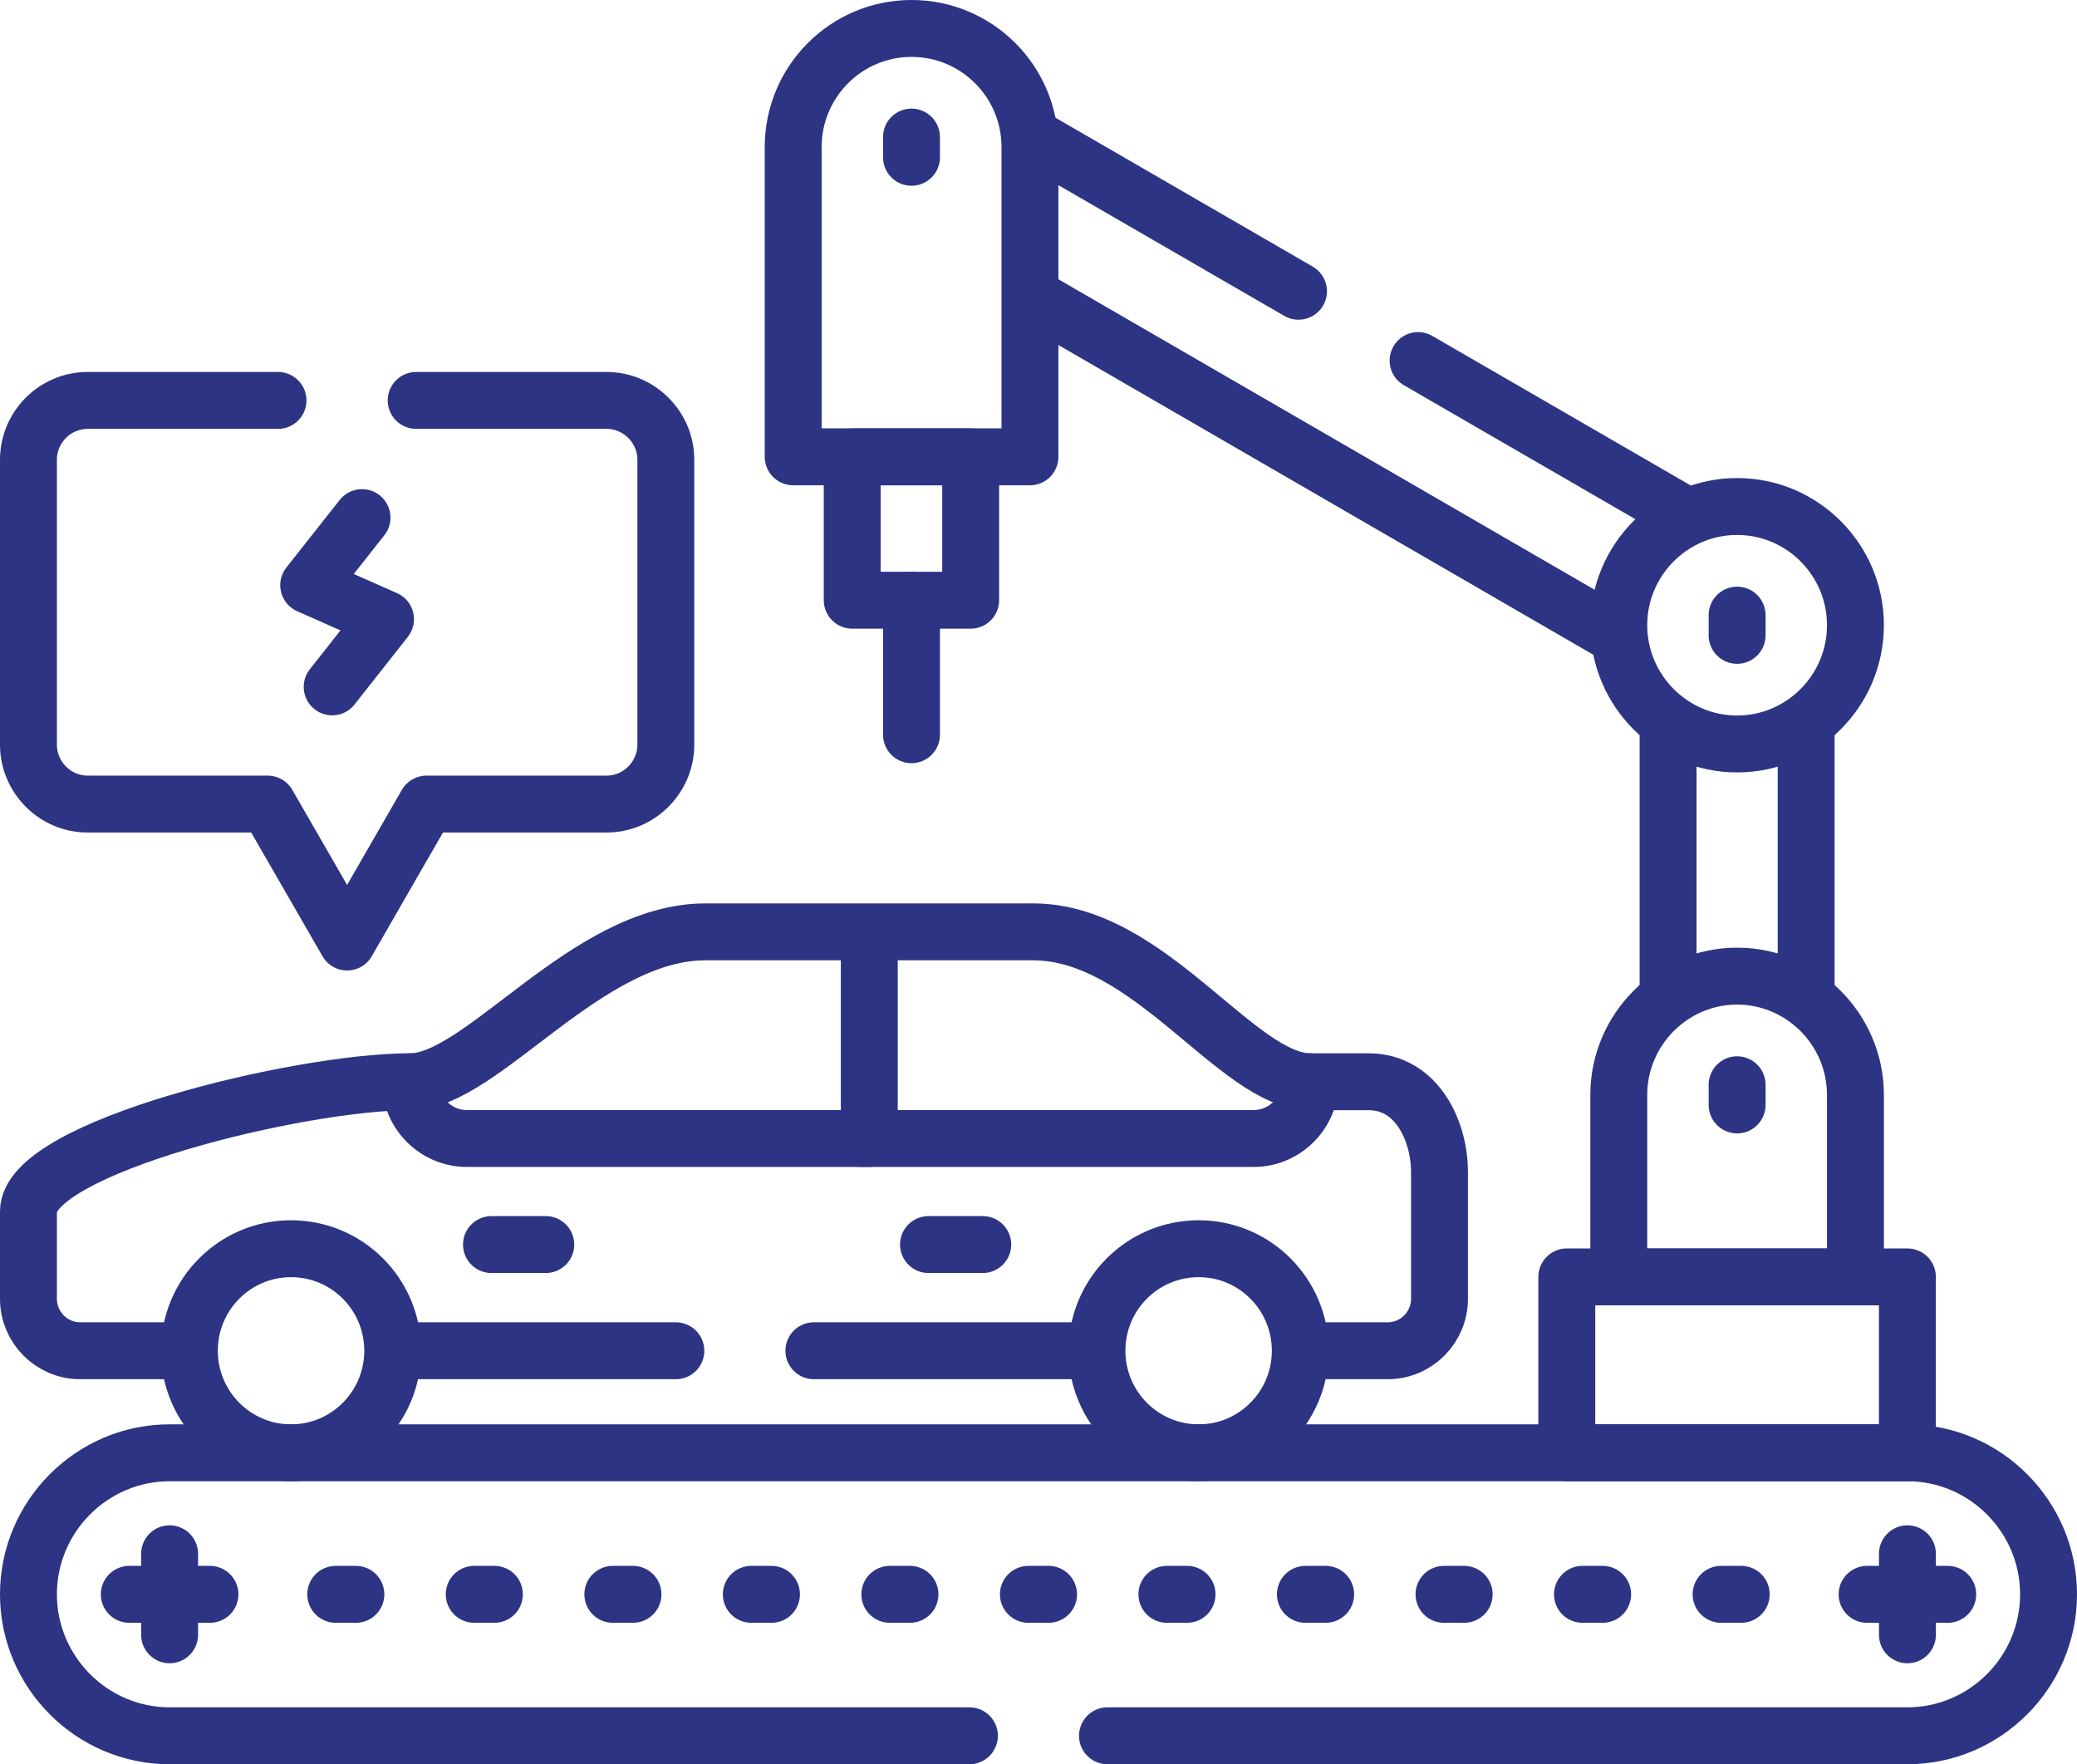 <svg width="73" height="62" viewBox="0 0 73 62" fill="none" xmlns="http://www.w3.org/2000/svg">
<path d="M46.399 47.469H48.776C49.776 47.469 50.594 46.648 50.594 45.645V41.179C50.594 39.818 49.845 38.015 48.096 38.015H46.051C43.483 38.015 40.414 32.748 36.312 32.748H24.795C20.604 32.748 16.927 38.023 14.42 38.015C10.541 38.011 1 40.318 1 42.572V45.645C1 46.648 1.818 47.469 2.814 47.469H5.961M28.605 47.469H37.863M14.501 47.469H23.754" stroke="#2D3484" stroke-width="2" stroke-miterlimit="10" stroke-linecap="round" stroke-linejoin="round"/>
<path d="M14.421 38.015C14.421 39.112 15.316 40.009 16.405 40.009H44.067C45.156 40.009 46.051 39.112 46.051 38.015" stroke="#2D3484" stroke-width="2" stroke-miterlimit="10" stroke-linecap="round" stroke-linejoin="round"/>
<path d="M10.228 43.883C8.256 43.883 6.656 45.487 6.656 47.469C6.656 49.447 8.256 51.055 10.228 51.055C12.204 51.055 13.803 49.447 13.803 47.469C13.803 45.487 12.204 43.883 10.228 43.883ZM42.13 43.883C40.153 43.883 38.554 45.487 38.554 47.469C38.554 49.447 40.153 51.055 42.13 51.055C44.102 51.055 45.701 49.447 45.701 47.469C45.701 45.487 44.102 43.883 42.13 43.883Z" stroke="#2D3484" stroke-width="2" stroke-miterlimit="10" stroke-linecap="round" stroke-linejoin="round"/>
<path d="M30.553 33.236V40.009H30.237" stroke="#2D3484" stroke-width="2" stroke-miterlimit="10" stroke-linecap="round" stroke-linejoin="round"/>
<path d="M38.924 61H67.039C69.769 61 72 58.762 72 56.029C72 53.292 69.769 51.055 67.039 51.055H5.961C3.231 51.055 1 53.292 1 56.029C1 58.762 3.231 61 5.961 61H34.072" stroke="#2D3484" stroke-width="2" stroke-miterlimit="10" stroke-linecap="round" stroke-linejoin="round"/>
<path d="M5.961 57.451V54.604M4.544 56.029H7.379" stroke="#2D3484" stroke-width="2" stroke-miterlimit="10" stroke-linecap="round" stroke-linejoin="round"/>
<path d="M67.04 57.451V54.604M65.622 56.029H68.457" stroke="#2D3484" stroke-width="2" stroke-miterlimit="10" stroke-linecap="round" stroke-linejoin="round"/>
<path d="M55.619 56.029H56.328M50.752 56.029H51.461M45.88 56.029H46.593M41.013 56.029H41.721M36.145 56.029H36.854M31.274 56.029H31.982M26.406 56.029H27.115M21.539 56.029H22.247M16.667 56.029H17.376M11.8 56.029H12.508M60.491 56.029H61.199" stroke="#2D3484" stroke-width="2" stroke-miterlimit="10" stroke-linecap="round" stroke-linejoin="round"/>
<path d="M61.054 38.831V38.121" stroke="#2D3484" stroke-width="2" stroke-miterlimit="10" stroke-linecap="round" stroke-linejoin="round"/>
<path d="M61.054 22.328V21.617" stroke="#2D3484" stroke-width="2" stroke-miterlimit="10" stroke-linecap="round" stroke-linejoin="round"/>
<path d="M32.036 5.528V4.817" stroke="#2D3484" stroke-width="2" stroke-miterlimit="10" stroke-linecap="round" stroke-linejoin="round"/>
<path d="M32.036 25.82V21.093" stroke="#2D3484" stroke-width="2" stroke-miterlimit="10" stroke-linecap="round" stroke-linejoin="round"/>
<path d="M55.068 51.055H67.039V44.874H55.068V51.055Z" stroke="#2D3484" stroke-width="2" stroke-miterlimit="10" stroke-linecap="round" stroke-linejoin="round"/>
<path d="M61.054 34.304C63.342 34.304 65.213 36.184 65.213 38.478V44.874H56.895V38.478C56.895 36.184 58.766 34.304 61.054 34.304Z" stroke="#2D3484" stroke-width="2" stroke-miterlimit="10" stroke-linecap="round" stroke-linejoin="round"/>
<path d="M58.628 34.998V25.536M63.48 25.536V34.998" stroke="#2D3484" stroke-width="2" stroke-miterlimit="10" stroke-linecap="round" stroke-linejoin="round"/>
<path d="M49.841 12.671L59.252 18.117M36.227 4.789L45.638 10.235M56.839 22.34L36.344 10.474" stroke="#2D3484" stroke-width="2" stroke-miterlimit="10" stroke-linecap="round" stroke-linejoin="round"/>
<path d="M61.054 26.145C63.346 26.145 65.213 24.269 65.213 21.97C65.213 19.672 63.346 17.8 61.054 17.8C58.762 17.8 56.895 19.672 56.895 21.97C56.895 24.269 58.762 26.145 61.054 26.145Z" stroke="#2D3484" stroke-width="2" stroke-miterlimit="10" stroke-linecap="round" stroke-linejoin="round"/>
<path d="M32.037 1C34.337 1 36.2 2.868 36.2 5.17V16.054H27.878V5.17C27.878 2.868 29.741 1 32.037 1Z" stroke="#2D3484" stroke-width="2" stroke-miterlimit="10" stroke-linecap="round" stroke-linejoin="round"/>
<path d="M29.953 21.093H34.116V16.054H29.953V21.093Z" stroke="#2D3484" stroke-width="2" stroke-miterlimit="10" stroke-linecap="round" stroke-linejoin="round"/>
<path d="M14.627 14.072H21.321C22.462 14.072 23.402 15.01 23.402 16.155V26.169C23.402 27.315 22.462 28.257 21.321 28.257H14.991L13.594 30.681L12.201 33.105L10.804 30.681L9.407 28.257H3.078C1.936 28.257 1 27.315 1 26.169V16.155C1 15.01 1.936 14.072 3.078 14.072H9.771" stroke="#2D3484" stroke-width="2" stroke-miterlimit="10" stroke-linecap="round" stroke-linejoin="round"/>
<path d="M12.724 18.19L10.849 20.565L13.55 21.759L11.675 24.139" stroke="#2D3484" stroke-width="2" stroke-miterlimit="10" stroke-linecap="round" stroke-linejoin="round"/>
<path d="M17.274 43.737H19.182M32.634 43.737H34.541" stroke="#2D3484" stroke-width="2" stroke-miterlimit="10" stroke-linecap="round" stroke-linejoin="round"/>
</svg>
